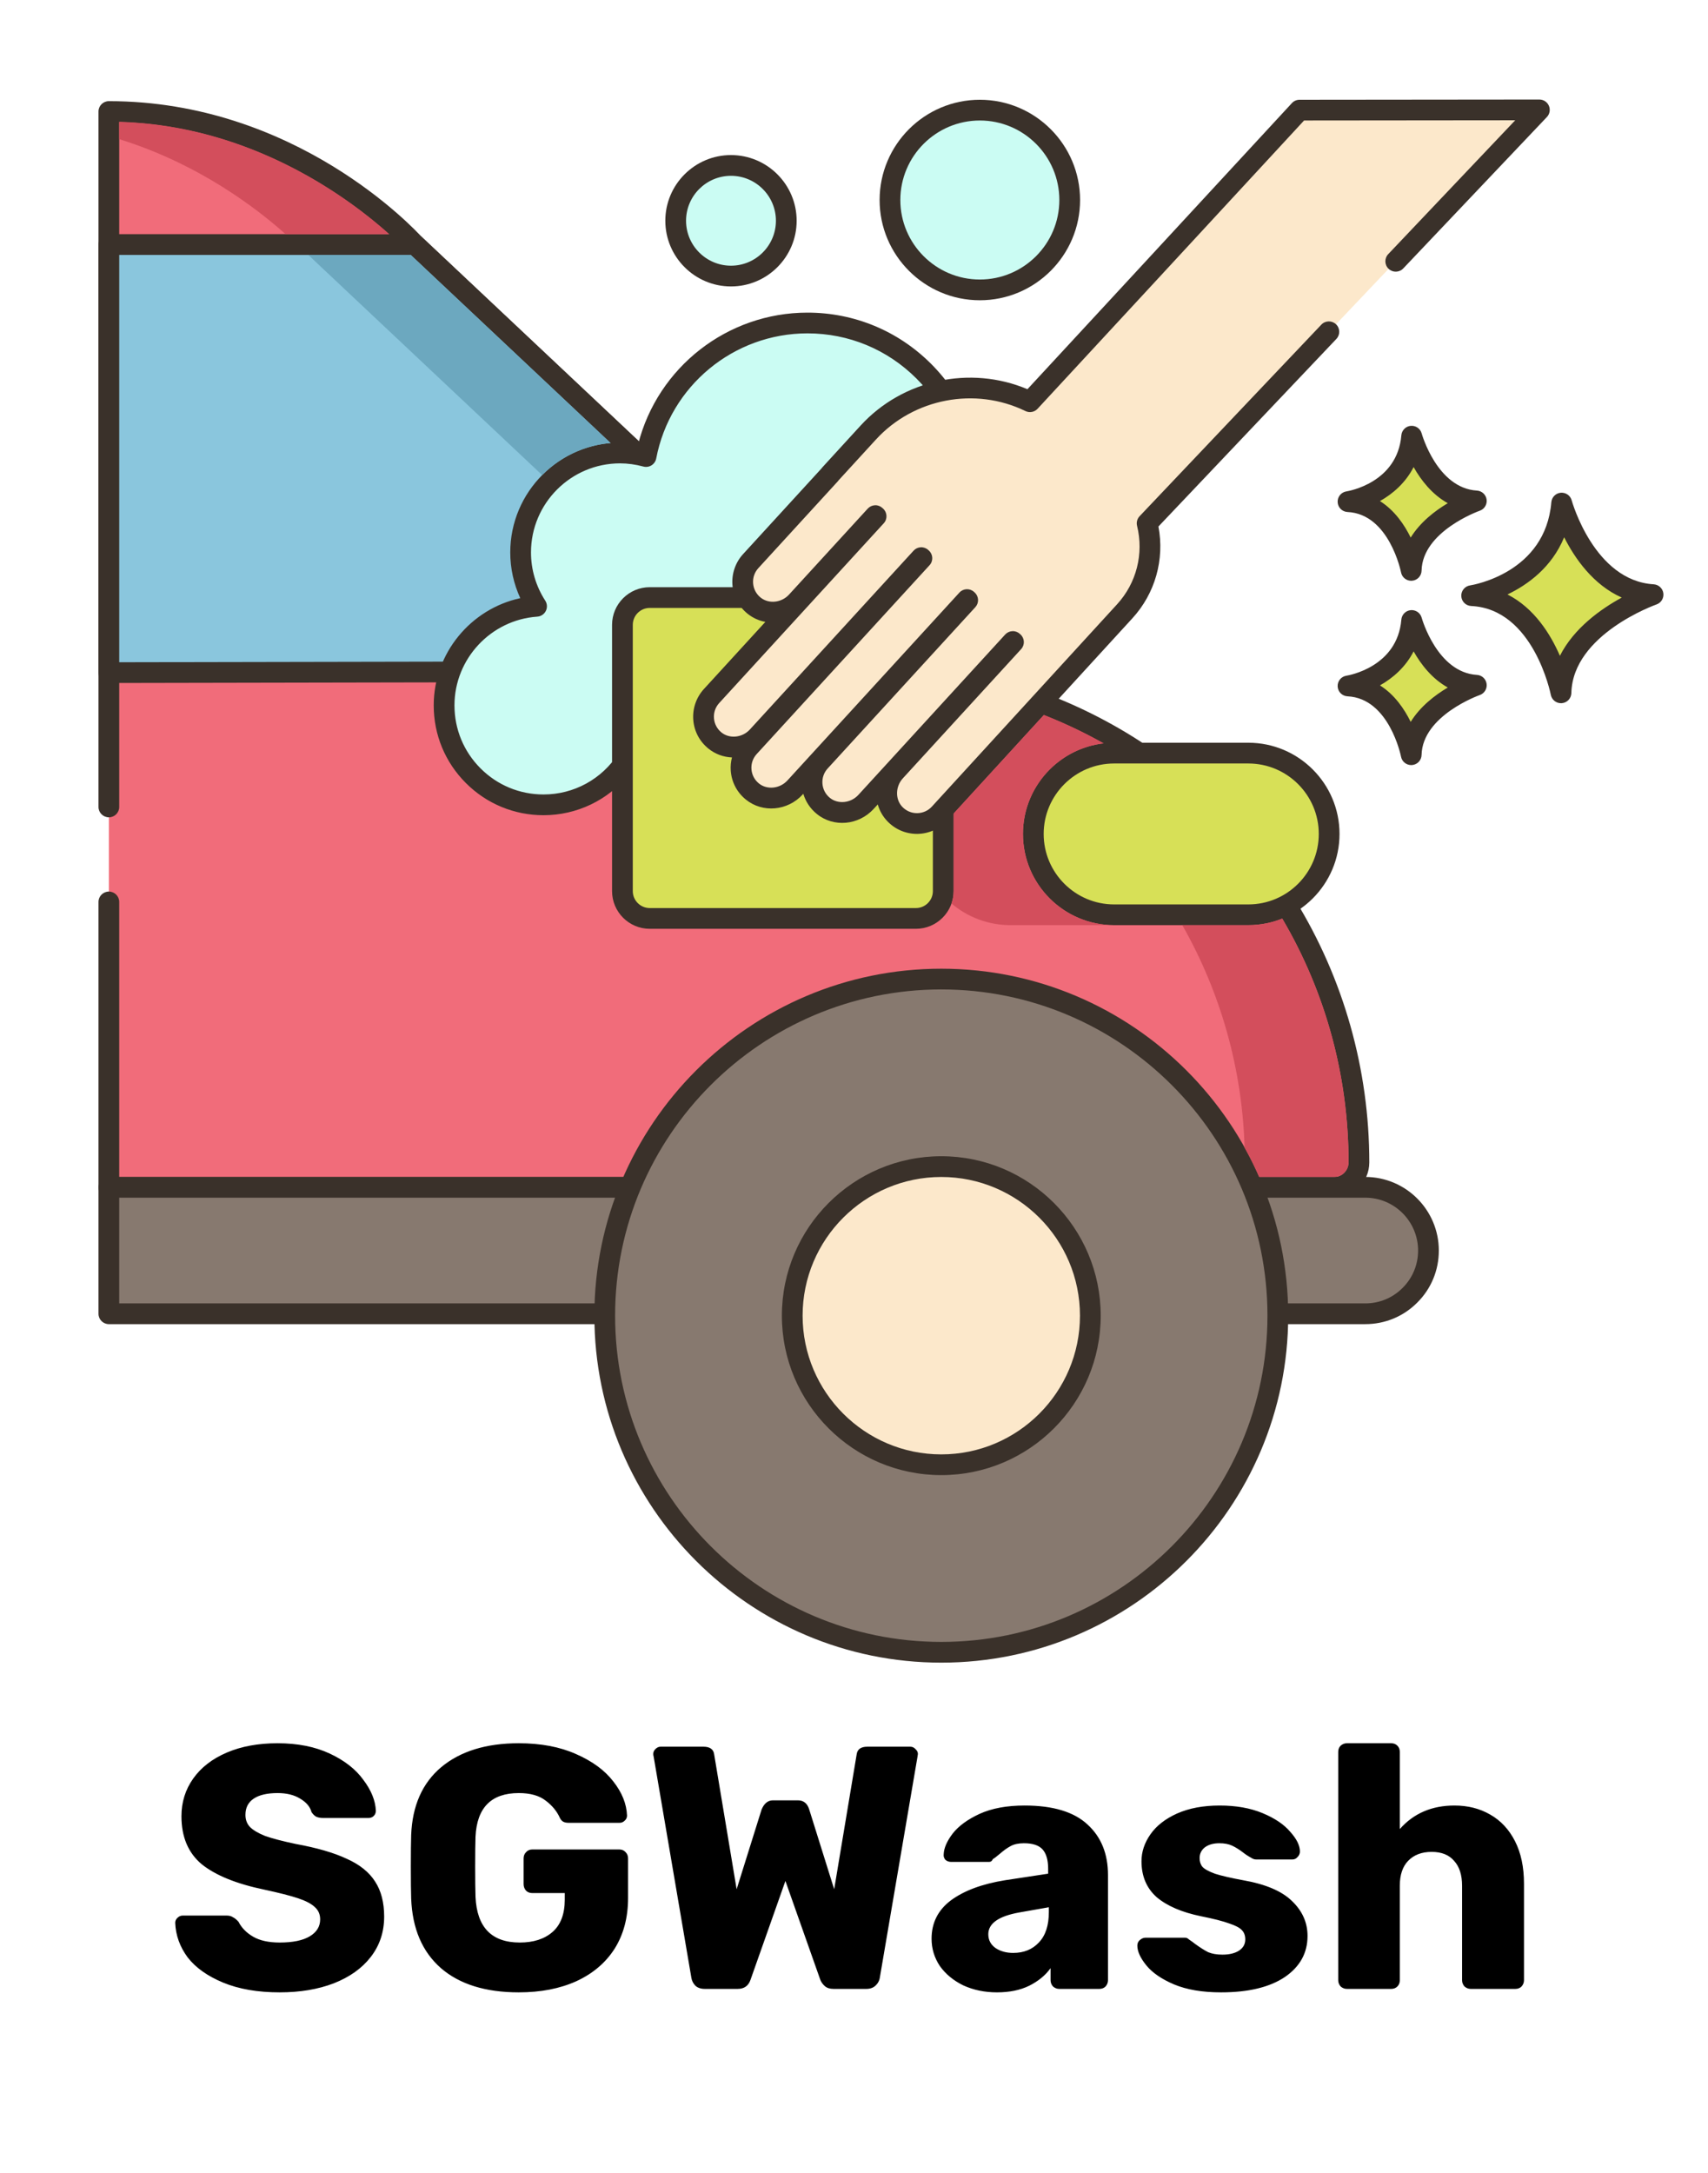 <svg width="158" height="201" viewBox="0 0 158 201" fill="none" xmlns="http://www.w3.org/2000/svg">
<path d="M25.873 184.269C23.847 184.269 22.108 183.97 20.657 183.373C19.207 182.775 18.108 181.997 17.361 181.037C16.636 180.055 16.252 178.989 16.209 177.837C16.209 177.666 16.273 177.517 16.401 177.389C16.551 177.239 16.721 177.165 16.913 177.165H20.945C21.201 177.165 21.404 177.218 21.553 177.325C21.724 177.41 21.895 177.549 22.065 177.741C22.343 178.295 22.791 178.754 23.409 179.117C24.028 179.479 24.849 179.661 25.873 179.661C27.089 179.661 28.017 179.469 28.657 179.085C29.297 178.701 29.617 178.178 29.617 177.517C29.617 177.047 29.447 176.663 29.105 176.365C28.785 176.066 28.273 175.799 27.569 175.565C26.865 175.33 25.82 175.063 24.433 174.765C21.873 174.231 19.953 173.453 18.673 172.429C17.415 171.383 16.785 169.901 16.785 167.981C16.785 166.679 17.148 165.517 17.873 164.493C18.599 163.469 19.633 162.669 20.977 162.093C22.321 161.517 23.889 161.229 25.681 161.229C27.537 161.229 29.148 161.549 30.513 162.189C31.879 162.829 32.913 163.639 33.617 164.621C34.343 165.581 34.727 166.53 34.769 167.469C34.769 167.661 34.705 167.821 34.577 167.949C34.449 168.077 34.289 168.141 34.097 168.141H29.873C29.617 168.141 29.404 168.098 29.233 168.013C29.084 167.927 28.945 167.789 28.817 167.597C28.689 167.106 28.337 166.69 27.761 166.349C27.207 166.007 26.513 165.837 25.681 165.837C24.721 165.837 23.985 166.007 23.473 166.349C22.961 166.69 22.705 167.191 22.705 167.853C22.705 168.301 22.844 168.674 23.121 168.973C23.42 169.271 23.889 169.549 24.529 169.805C25.191 170.039 26.129 170.285 27.345 170.541C29.329 170.903 30.908 171.362 32.081 171.917C33.276 172.45 34.151 173.154 34.705 174.029C35.26 174.882 35.537 175.959 35.537 177.261C35.537 178.69 35.121 179.938 34.289 181.005C33.479 182.05 32.337 182.861 30.865 183.437C29.415 183.991 27.751 184.269 25.873 184.269ZM47.988 184.269C44.916 184.269 42.516 183.522 40.788 182.029C39.06 180.514 38.143 178.37 38.036 175.597C38.015 174.978 38.004 173.997 38.004 172.653C38.004 171.309 38.015 170.327 38.036 169.709C38.143 166.999 39.071 164.909 40.82 163.437C42.591 161.965 44.98 161.229 47.988 161.229C50.015 161.229 51.775 161.559 53.268 162.221C54.783 162.882 55.935 163.725 56.724 164.749C57.535 165.773 57.961 166.829 58.004 167.917C58.004 168.109 57.929 168.269 57.78 168.397C57.652 168.525 57.492 168.589 57.3 168.589H52.628C52.415 168.589 52.244 168.557 52.116 168.493C51.988 168.429 51.881 168.311 51.796 168.141C51.519 167.522 51.081 166.989 50.484 166.541C49.887 166.071 49.055 165.837 47.988 165.837C45.449 165.837 44.116 167.181 43.988 169.869C43.967 170.466 43.956 171.394 43.956 172.653C43.956 173.89 43.967 174.818 43.988 175.437C44.116 178.253 45.481 179.661 48.084 179.661C49.343 179.661 50.345 179.341 51.092 178.701C51.86 178.039 52.244 177.037 52.244 175.693V175.085H49.236C49.001 175.085 48.809 175.01 48.66 174.861C48.511 174.69 48.436 174.487 48.436 174.253V171.885C48.436 171.65 48.511 171.458 48.66 171.309C48.809 171.138 49.001 171.053 49.236 171.053H57.3C57.535 171.053 57.727 171.138 57.876 171.309C58.025 171.458 58.1 171.65 58.1 171.885V175.533C58.1 177.346 57.684 178.914 56.852 180.237C56.02 181.538 54.836 182.541 53.3 183.245C51.785 183.927 50.015 184.269 47.988 184.269ZM65.199 183.949C64.836 183.949 64.548 183.853 64.335 183.661C64.122 183.447 63.994 183.191 63.951 182.893L60.463 162.445C60.442 162.381 60.431 162.306 60.431 162.221C60.431 162.05 60.495 161.901 60.623 161.773C60.772 161.623 60.932 161.549 61.103 161.549H65.071C65.668 161.549 65.999 161.783 66.063 162.253L68.143 174.733L70.447 167.373C70.682 166.797 71.034 166.509 71.503 166.509H73.807C74.34 166.509 74.692 166.797 74.863 167.373L77.167 174.733L79.247 162.253C79.311 161.783 79.642 161.549 80.239 161.549H84.207C84.399 161.549 84.559 161.623 84.687 161.773C84.836 161.901 84.911 162.05 84.911 162.221L84.879 162.445L81.391 182.893C81.348 183.191 81.21 183.447 80.975 183.661C80.762 183.853 80.484 183.949 80.143 183.949H77.103C76.762 183.949 76.495 183.863 76.303 183.693C76.111 183.522 75.972 183.33 75.887 183.117L72.655 173.965L69.423 183.117C69.231 183.671 68.836 183.949 68.239 183.949H65.199ZM92.224 184.269C91.093 184.269 90.058 184.055 89.12 183.629C88.202 183.181 87.477 182.583 86.944 181.837C86.432 181.069 86.176 180.226 86.176 179.309C86.176 177.837 86.773 176.653 87.968 175.757C89.184 174.861 90.848 174.242 92.96 173.901L96.96 173.293V172.845C96.96 172.034 96.789 171.437 96.448 171.053C96.106 170.669 95.53 170.477 94.72 170.477C94.229 170.477 93.824 170.562 93.504 170.733C93.184 170.903 92.853 171.138 92.512 171.437C92.213 171.693 91.989 171.863 91.84 171.949C91.776 172.119 91.658 172.205 91.488 172.205H88C87.786 172.205 87.605 172.141 87.456 172.013C87.328 171.863 87.274 171.693 87.296 171.501C87.317 170.925 87.594 170.285 88.128 169.581C88.682 168.877 89.514 168.269 90.624 167.757C91.754 167.245 93.141 166.989 94.784 166.989C97.408 166.989 99.349 167.575 100.608 168.749C101.866 169.901 102.496 171.458 102.496 173.421V183.149C102.496 183.362 102.421 183.554 102.272 183.725C102.122 183.874 101.93 183.949 101.696 183.949H97.984C97.77 183.949 97.578 183.874 97.408 183.725C97.258 183.554 97.184 183.362 97.184 183.149V182.029C96.714 182.69 96.053 183.234 95.2 183.661C94.368 184.066 93.376 184.269 92.224 184.269ZM93.728 180.621C94.709 180.621 95.498 180.301 96.096 179.661C96.714 179.021 97.024 178.082 97.024 176.845V176.397L94.304 176.877C92.384 177.218 91.424 177.89 91.424 178.893C91.424 179.426 91.648 179.853 92.096 180.173C92.544 180.471 93.088 180.621 93.728 180.621ZM112.955 184.269C111.227 184.269 109.776 184.023 108.603 183.533C107.451 183.042 106.597 182.455 106.043 181.773C105.488 181.09 105.211 180.482 105.211 179.949C105.211 179.735 105.285 179.565 105.435 179.437C105.605 179.287 105.787 179.213 105.979 179.213H109.627C109.755 179.213 109.872 179.266 109.979 179.373C110.235 179.543 110.427 179.682 110.555 179.789C111.024 180.13 111.429 180.386 111.771 180.557C112.133 180.706 112.571 180.781 113.083 180.781C113.701 180.781 114.203 180.663 114.587 180.429C114.992 180.173 115.195 179.821 115.195 179.373C115.195 179.01 115.088 178.722 114.875 178.509C114.683 178.295 114.299 178.093 113.723 177.901C113.147 177.687 112.272 177.463 111.099 177.229C109.328 176.866 107.963 176.279 107.003 175.469C106.064 174.637 105.595 173.527 105.595 172.141C105.595 171.266 105.872 170.434 106.427 169.645C106.981 168.855 107.803 168.215 108.891 167.725C110 167.234 111.312 166.989 112.827 166.989C114.341 166.989 115.664 167.223 116.795 167.693C117.925 168.162 118.779 168.738 119.355 169.421C119.952 170.082 120.251 170.69 120.251 171.245C120.251 171.437 120.176 171.607 120.027 171.757C119.899 171.906 119.739 171.981 119.547 171.981H116.219C116.048 171.981 115.888 171.927 115.739 171.821C115.461 171.671 115.216 171.511 115.003 171.341C114.64 171.063 114.299 170.85 113.979 170.701C113.659 170.551 113.264 170.477 112.795 170.477C112.24 170.477 111.792 170.605 111.451 170.861C111.131 171.117 110.971 171.447 110.971 171.853C110.971 172.173 111.056 172.439 111.227 172.653C111.419 172.866 111.803 173.079 112.379 173.293C112.976 173.485 113.851 173.687 115.003 173.901C117.072 174.263 118.576 174.903 119.515 175.821C120.475 176.738 120.955 177.815 120.955 179.053C120.955 180.631 120.251 181.901 118.843 182.861C117.435 183.799 115.472 184.269 112.955 184.269ZM124.594 183.949C124.381 183.949 124.189 183.874 124.018 183.725C123.869 183.554 123.794 183.362 123.794 183.149V162.029C123.794 161.794 123.869 161.602 124.018 161.453C124.189 161.303 124.381 161.229 124.594 161.229H128.69C128.925 161.229 129.117 161.303 129.266 161.453C129.416 161.602 129.49 161.794 129.49 162.029V169.165C130.77 167.714 132.456 166.989 134.546 166.989C135.784 166.989 136.882 167.266 137.842 167.821C138.824 168.375 139.592 169.197 140.146 170.285C140.701 171.373 140.978 172.685 140.978 174.221V183.149C140.978 183.362 140.904 183.554 140.754 183.725C140.605 183.874 140.413 183.949 140.178 183.949H136.05C135.837 183.949 135.645 183.874 135.474 183.725C135.325 183.554 135.25 183.362 135.25 183.149V174.413C135.25 173.41 135.005 172.642 134.514 172.109C134.045 171.554 133.352 171.277 132.434 171.277C131.517 171.277 130.792 171.554 130.258 172.109C129.746 172.642 129.49 173.41 129.49 174.413V183.149C129.49 183.383 129.416 183.575 129.266 183.725C129.117 183.874 128.925 183.949 128.69 183.949H124.594Z" fill="black"/>
<path d="M144.464 46.528C143.841 53.923 136.136 55.09 136.136 55.09C142.752 55.401 144.401 64.08 144.401 64.08C144.542 57.892 152.919 54.999 152.919 54.999C146.643 54.623 144.464 46.528 144.464 46.528Z" fill="#D7E057"/>
<path d="M152.976 54.041C147.473 53.712 145.41 46.352 145.39 46.278C145.269 45.829 144.845 45.534 144.377 45.573C143.914 45.615 143.547 45.983 143.508 46.447C142.959 52.979 136.275 54.097 135.992 54.142C135.504 54.215 135.152 54.647 135.178 55.14C135.204 55.632 135.598 56.025 136.091 56.048C141.863 56.32 143.444 64.181 143.458 64.26C143.546 64.715 143.944 65.038 144.4 65.038C144.427 65.038 144.454 65.037 144.481 65.035C144.969 64.994 145.348 64.592 145.36 64.102C145.484 58.661 153.156 55.932 153.233 55.905C153.665 55.755 153.931 55.321 153.869 54.867C153.806 54.415 153.432 54.069 152.976 54.041ZM144.301 60.656C143.434 58.655 141.929 56.24 139.45 54.981C141.324 54.082 143.548 52.478 144.694 49.691C145.686 51.655 147.38 54.09 150.023 55.268C148.101 56.317 145.597 58.085 144.301 60.656Z" fill="#3A312A"/>
<path d="M130.589 57.386C130.148 62.616 124.698 63.442 124.698 63.442C129.377 63.662 130.544 69.801 130.544 69.801C130.644 65.424 136.569 63.378 136.569 63.378C132.13 63.112 130.589 57.386 130.589 57.386Z" fill="#D7E057"/>
<path d="M136.626 62.42C132.939 62.199 131.528 57.186 131.514 57.136C131.393 56.687 130.964 56.391 130.503 56.431C130.039 56.473 129.672 56.842 129.633 57.306C129.263 61.699 124.743 62.464 124.555 62.494C124.067 62.568 123.715 62.999 123.741 63.492C123.766 63.985 124.161 64.377 124.654 64.401C128.513 64.583 129.593 69.928 129.603 69.981C129.689 70.437 130.088 70.761 130.544 70.761C130.571 70.761 130.597 70.76 130.624 70.758C131.114 70.718 131.493 70.314 131.504 69.824C131.587 66.172 136.831 64.303 136.883 64.285C137.316 64.135 137.582 63.701 137.52 63.248C137.457 62.793 137.083 62.447 136.626 62.42ZM130.497 66.765C129.906 65.56 129.001 64.241 127.653 63.389C128.84 62.723 130.018 61.707 130.768 60.245C131.444 61.444 132.465 62.774 133.928 63.586C132.745 64.29 131.377 65.338 130.497 66.765Z" fill="#3A312A"/>
<path d="M130.589 40.34C130.148 45.571 124.698 46.397 124.698 46.397C129.377 46.617 130.544 52.755 130.544 52.755C130.644 48.378 136.569 46.332 136.569 46.332C132.13 46.066 130.589 40.34 130.589 40.34Z" fill="#D7E057"/>
<path d="M136.626 45.374C132.939 45.154 131.528 40.14 131.514 40.09C131.393 39.641 130.964 39.345 130.503 39.385C130.039 39.427 129.672 39.796 129.633 40.26C129.263 44.654 124.743 45.418 124.555 45.448C124.067 45.521 123.715 45.953 123.741 46.446C123.766 46.938 124.161 47.331 124.654 47.355C128.513 47.536 129.593 52.882 129.603 52.934C129.689 53.39 130.088 53.715 130.544 53.715C130.571 53.715 130.597 53.713 130.624 53.711C131.114 53.671 131.493 53.267 131.504 52.777C131.587 49.126 136.831 47.256 136.883 47.238C137.316 47.089 137.582 46.654 137.52 46.201C137.457 45.748 137.083 45.402 136.626 45.374ZM130.497 49.719C129.906 48.513 129.001 47.195 127.653 46.343C128.84 45.677 130.018 44.661 130.768 43.199C131.444 44.397 132.465 45.728 133.927 46.539C132.745 47.243 131.377 48.292 130.497 49.719Z" fill="#3A312A"/>
<path d="M119.001 83.723C117.46 81.222 115.688 78.888 113.712 76.74C111.244 74.061 108.456 71.675 105.412 69.655C99.267 65.569 92.073 62.941 84.317 62.263C83.76 62.205 83.21 62.173 82.654 62.148C81.874 62.103 81.1 62.077 80.307 62.077L80.263 62.039L72.596 54.826L38.372 22.617C38.372 22.617 27.335 10.294 10.07 10.294V109.812H123.387C124.666 109.812 125.708 108.776 125.708 107.491C125.708 98.775 123.252 90.635 119.001 83.723Z" fill="#F16C7A"/>
<path d="M119.817 83.239C118.256 80.707 116.44 78.308 114.418 76.11C111.887 73.363 109.035 70.928 105.944 68.876C99.525 64.609 92.076 61.998 84.415 61.329C83.796 61.265 83.2 61.233 82.709 61.21C82.002 61.17 81.337 61.147 80.686 61.14L39.058 21.966C38.285 21.114 27.296 9.356 10.07 9.356C9.541 9.356 9.111 9.785 9.111 10.315V74.633C9.111 75.163 9.541 75.592 10.07 75.592C10.6 75.592 11.029 75.163 11.029 74.633V11.286C27.101 11.729 37.552 23.159 37.658 23.277C37.676 23.296 37.696 23.316 37.715 23.335L79.605 62.757C79.617 62.768 79.673 62.816 79.684 62.826C79.859 62.974 80.079 63.056 80.308 63.056C81.043 63.056 81.792 63.078 82.61 63.125C83.085 63.146 83.647 63.177 84.233 63.237C91.59 63.88 98.73 66.382 104.882 70.472C107.846 72.441 110.58 74.774 113.006 77.408C114.945 79.516 116.687 81.816 118.184 84.244C122.479 91.226 124.75 99.272 124.75 107.51C124.75 108.261 124.139 108.872 123.388 108.872H11.029V83.419C11.029 82.889 10.6 82.46 10.07 82.46C9.541 82.46 9.111 82.889 9.111 83.419V109.831C9.111 110.361 9.541 110.791 10.07 110.791H123.387C125.196 110.791 126.668 109.319 126.668 107.51C126.668 98.917 124.298 90.524 119.817 83.239Z" fill="#3A312A"/>
<path d="M80.263 62.039L72.596 54.826L38.372 22.617H10.069V62.212L80.307 62.077L80.263 62.039Z" fill="#8AC6DD"/>
<path d="M80.92 61.34L39.029 21.918C38.852 21.75 38.616 21.657 38.372 21.657H10.07C9.541 21.657 9.111 22.086 9.111 22.616V62.211C9.111 62.465 9.212 62.71 9.392 62.89C9.572 63.07 9.816 63.17 10.07 63.17H10.072L80.309 63.036C80.702 63.035 81.032 62.775 81.176 62.41C81.321 62.045 81.206 61.609 80.92 61.34ZM11.029 61.25V23.576H37.992L77.89 61.122L11.029 61.25Z" fill="#3A312A"/>
<path d="M126.297 109.812H10.069V121.508H126.296C127.907 121.508 129.372 120.856 130.427 119.794C131.488 118.739 132.141 117.281 132.141 115.663C132.141 112.434 129.525 109.812 126.297 109.812Z" fill="#87796F"/>
<path d="M126.297 108.853H10.07C9.541 108.853 9.111 109.282 9.111 109.812V121.508C9.111 122.038 9.541 122.467 10.07 122.467H126.297C128.119 122.467 129.827 121.758 131.104 120.475C132.392 119.195 133.1 117.486 133.1 115.663C133.1 111.908 130.048 108.853 126.297 108.853ZM129.747 119.118C128.83 120.04 127.604 120.549 126.297 120.549H11.029V110.772H126.297C128.991 110.772 131.182 112.966 131.182 115.663C131.181 116.971 130.673 118.197 129.747 119.118Z" fill="#3A312A"/>
<path d="M87.074 152.816C104.267 152.816 118.206 138.878 118.206 121.684C118.206 104.491 104.267 90.553 87.074 90.553C69.88 90.553 55.942 104.491 55.942 121.684C55.942 138.878 69.88 152.816 87.074 152.816Z" fill="#87796F"/>
<path d="M87.075 89.593C69.379 89.593 54.983 103.989 54.983 121.684C54.983 139.379 69.379 153.775 87.075 153.775C104.769 153.775 119.165 139.379 119.165 121.684C119.165 103.989 104.769 89.593 87.075 89.593ZM87.075 151.857C70.437 151.857 56.901 138.321 56.901 121.684C56.901 105.046 70.437 91.511 87.075 91.511C103.712 91.511 117.247 105.046 117.247 121.684C117.246 138.321 103.711 151.857 87.075 151.857Z" fill="#3A312A"/>
<path d="M90.269 135.09C97.676 133.324 102.249 125.888 100.483 118.481C98.717 111.074 91.281 106.501 83.874 108.267C76.467 110.033 71.894 117.469 73.66 124.876C75.426 132.283 82.862 136.856 90.269 135.09Z" fill="#FCE8CB"/>
<path d="M87.075 106.937C78.944 106.937 72.328 113.552 72.328 121.683C72.328 129.815 78.944 136.43 87.075 136.43C95.206 136.43 101.822 129.815 101.822 121.683C101.821 113.552 95.205 106.937 87.075 106.937ZM87.075 134.513C80.001 134.513 74.246 128.758 74.246 121.684C74.246 114.61 80.001 108.856 87.075 108.856C94.148 108.856 99.903 114.61 99.903 121.684C99.903 128.758 94.148 134.513 87.075 134.513Z" fill="#3A312A"/>
<path d="M115.478 69.653H103.064C98.935 69.653 95.588 73.001 95.588 77.13C95.588 81.259 98.935 84.606 103.064 84.606H115.478C119.607 84.606 122.954 81.259 122.954 77.13C122.954 73.001 119.607 69.653 115.478 69.653Z" fill="#D7E057"/>
<path d="M115.478 68.694H103.064C98.412 68.694 94.628 72.478 94.628 77.13C94.628 81.781 98.412 85.566 103.064 85.566H115.478C120.129 85.566 123.913 81.781 123.913 77.13C123.914 72.478 120.129 68.694 115.478 68.694ZM115.478 83.648H103.064C99.47 83.648 96.546 80.724 96.546 77.13C96.546 73.537 99.47 70.613 103.064 70.613H115.478C119.071 70.613 121.995 73.537 121.995 77.13C121.995 80.724 119.072 83.648 115.478 83.648Z" fill="#3A312A"/>
<path d="M90.64 26.812C95.231 26.812 98.953 23.09 98.953 18.499C98.953 13.908 95.231 10.186 90.64 10.186C86.049 10.186 82.327 13.908 82.327 18.499C82.327 23.09 86.049 26.812 90.64 26.812Z" fill="#CBFCF3"/>
<path d="M90.641 9.227C85.528 9.227 81.369 13.386 81.369 18.499C81.369 23.611 85.528 27.771 90.641 27.771C95.753 27.771 99.913 23.611 99.913 18.499C99.913 13.386 95.753 9.227 90.641 9.227ZM90.641 25.852C86.586 25.852 83.287 22.553 83.287 18.499C83.287 14.444 86.586 11.145 90.641 11.145C94.696 11.145 97.995 14.444 97.995 18.499C97.995 22.553 94.696 25.852 90.641 25.852Z" fill="#3A312A"/>
<path d="M67.62 25.533C70.445 25.533 72.736 23.242 72.736 20.417C72.736 17.592 70.445 15.302 67.62 15.302C64.795 15.302 62.505 17.592 62.505 20.417C62.505 23.242 64.795 25.533 67.62 25.533Z" fill="#CBFCF3"/>
<path d="M67.621 14.342C64.271 14.342 61.546 17.068 61.546 20.417C61.546 23.767 64.271 26.492 67.621 26.492C70.97 26.492 73.695 23.767 73.695 20.417C73.695 17.067 70.97 14.342 67.621 14.342ZM67.621 24.573C65.329 24.573 63.464 22.709 63.464 20.417C63.464 18.125 65.329 16.261 67.621 16.261C69.912 16.261 71.777 18.125 71.777 20.417C71.777 22.709 69.912 24.573 67.621 24.573Z" fill="#3A312A"/>
<path d="M89.853 46.159C89.878 45.804 89.907 45.451 89.907 45.09C89.911 36.689 83.103 29.876 74.701 29.873C67.277 29.87 61.102 35.189 59.762 42.223C58.996 42.016 58.194 41.895 57.362 41.895C52.282 41.893 48.163 46.01 48.161 51.09C48.16 52.929 48.705 54.638 49.635 56.075C44.858 56.407 41.083 60.377 41.081 65.238C41.079 70.317 45.196 74.437 50.276 74.439C53.519 74.44 56.364 72.758 58.003 70.223C60.339 72.396 63.461 73.736 66.903 73.737C73.797 73.74 79.436 68.407 79.946 61.643C81.387 62.579 83.102 63.129 84.948 63.13C90.028 63.132 94.148 59.015 94.15 53.935C94.15 50.658 92.433 47.789 89.853 46.159Z" fill="#CBFCF3"/>
<path d="M90.847 45.671C90.859 45.479 90.866 45.285 90.866 45.09C90.868 40.771 89.187 36.709 86.134 33.654C83.081 30.599 79.02 28.915 74.701 28.914H74.695C67.276 28.914 60.841 33.974 59.033 41.081C58.472 40.985 57.914 40.936 57.363 40.936H57.359C51.76 40.936 47.203 45.49 47.202 51.089C47.201 52.558 47.519 53.998 48.129 55.323C43.539 56.316 40.123 60.422 40.122 65.237C40.12 67.95 41.176 70.501 43.094 72.42C45.011 74.339 47.562 75.396 50.274 75.397H50.279C53.369 75.397 56.245 74.006 58.166 71.629C60.651 73.612 63.713 74.694 66.902 74.695H66.906C73.714 74.694 79.521 69.735 80.716 63.16C82.039 63.77 83.478 64.088 84.947 64.088H84.951C87.663 64.088 90.212 63.032 92.131 61.116C94.05 59.198 95.107 56.648 95.108 53.935C95.109 50.629 93.526 47.581 90.847 45.671ZM90.775 59.76C89.219 61.315 87.152 62.171 84.953 62.171H84.95C83.358 62.17 81.809 61.71 80.469 60.839C80.185 60.654 79.824 60.632 79.521 60.783C79.217 60.933 79.016 61.233 78.99 61.57C78.516 67.855 73.209 72.777 66.907 72.777H66.904C63.842 72.776 60.913 71.619 58.657 69.52C58.45 69.327 58.169 69.234 57.886 69.27C57.604 69.305 57.353 69.463 57.199 69.701C55.67 72.067 53.083 73.479 50.281 73.479H50.276C48.076 73.479 46.007 72.621 44.452 71.065C42.896 69.508 42.041 67.439 42.041 65.238C42.042 60.935 45.407 57.331 49.7 57.032C50.039 57.009 50.341 56.808 50.492 56.504C50.644 56.201 50.624 55.839 50.44 55.555C49.575 54.218 49.119 52.674 49.12 51.09C49.122 46.548 52.817 42.855 57.359 42.855H57.362C58.065 42.855 58.788 42.954 59.511 43.149C59.77 43.219 60.044 43.178 60.271 43.036C60.497 42.894 60.654 42.665 60.704 42.403C61.983 35.697 67.865 30.832 74.696 30.832H74.701C78.508 30.834 82.086 32.317 84.778 35.011C87.468 37.703 88.949 41.283 88.948 45.09C88.948 45.381 88.927 45.667 88.906 45.953L88.896 46.092C88.871 46.444 89.042 46.782 89.34 46.97C91.751 48.494 93.192 51.098 93.19 53.936C93.189 56.135 92.331 58.204 90.775 59.76Z" fill="#3A312A"/>
<path d="M84.728 55.267H60.104C58.709 55.267 57.578 56.398 57.578 57.794V82.417C57.578 83.812 58.709 84.944 60.104 84.944H84.728C86.123 84.944 87.254 83.813 87.254 82.417V57.794C87.254 56.398 86.123 55.267 84.728 55.267Z" fill="#D7E057"/>
<path d="M84.728 54.308H60.104C58.182 54.308 56.619 55.871 56.619 57.794V82.417C56.619 84.339 58.182 85.903 60.104 85.903H84.728C86.65 85.903 88.214 84.339 88.214 82.417V57.794C88.214 55.871 86.649 54.308 84.728 54.308ZM86.296 82.417C86.296 83.281 85.592 83.984 84.728 83.984H60.104C59.24 83.984 58.537 83.281 58.537 82.417V57.794C58.537 56.929 59.24 56.226 60.104 56.226H84.728C85.593 56.226 86.296 56.93 86.296 57.794V82.417Z" fill="#3A312A"/>
<path d="M120.214 10.186C110.434 20.783 95.852 36.536 95.278 37.157C90.341 34.752 84.217 35.75 80.319 40.007L76.793 43.858L76.801 43.865L69.446 51.897C68.351 53.093 68.476 54.976 69.755 56.013C70.933 56.968 72.675 56.76 73.699 55.641L80.978 47.691L81.045 47.752L65.825 64.375C64.729 65.571 64.854 67.453 66.133 68.49C67.311 69.445 69.053 69.236 70.077 68.118L85.222 51.577L85.281 51.63L69.293 69.092C68.198 70.288 68.323 72.17 69.602 73.207C70.78 74.163 72.522 73.954 73.545 72.835L89.459 55.456L89.517 55.509L75.859 70.426C74.764 71.622 74.889 73.505 76.168 74.542C77.346 75.497 79.088 75.288 80.112 74.17L93.695 59.334L93.754 59.388L82.81 71.34C81.787 72.459 81.731 74.212 82.787 75.301C83.932 76.483 85.818 76.443 86.914 75.247L104.046 56.535C106.131 54.259 106.802 51.193 106.116 48.406L122.927 30.688L129.112 24.17L142.401 10.165L120.214 10.186Z" fill="#FCE8CB"/>
<path d="M143.282 9.785C143.131 9.433 142.785 9.205 142.401 9.205H142.4L120.213 9.227C119.945 9.227 119.691 9.338 119.509 9.535C111.181 18.559 99.371 31.322 95.694 35.295L95.044 35.997C89.765 33.766 83.513 35.099 79.611 39.359L76.085 43.21C76.053 43.245 76.024 43.281 75.999 43.319L68.738 51.249C68.035 52.016 67.676 53.052 67.754 54.09C67.832 55.143 68.327 56.091 69.15 56.758C69.642 57.157 70.209 57.409 70.8 57.517L65.115 63.726C64.412 64.493 64.054 65.529 64.131 66.567C64.209 67.619 64.705 68.567 65.528 69.233C66.166 69.751 66.933 70.022 67.711 70.054C67.608 70.452 67.569 70.868 67.599 71.284C67.677 72.337 68.173 73.284 68.997 73.951C70.549 75.21 72.858 75.003 74.252 73.481L74.312 73.416C74.526 74.145 74.956 74.791 75.564 75.284C77.116 76.545 79.424 76.337 80.819 74.815L81.199 74.401C81.36 74.975 81.66 75.514 82.098 75.966C82.822 76.714 83.788 77.124 84.823 77.124C84.841 77.124 84.86 77.124 84.879 77.124C85.919 77.109 86.919 76.66 87.621 75.893L104.755 57.181C106.86 54.882 107.741 51.744 107.162 48.696L123.624 31.346C123.988 30.962 123.973 30.355 123.588 29.99C123.204 29.626 122.597 29.641 122.232 30.025L105.42 47.743C105.195 47.98 105.106 48.316 105.185 48.633C105.821 51.217 105.131 53.929 103.34 55.885L86.206 74.598C85.854 74.982 85.373 75.198 84.851 75.206H84.824C84.313 75.206 83.834 75.003 83.476 74.632C82.801 73.936 82.821 72.748 83.519 71.986L94.461 60.035C94.819 59.645 94.793 59.039 94.403 58.681L94.344 58.627C94.158 58.454 93.912 58.363 93.654 58.374C93.4 58.385 93.16 58.497 92.987 58.684L79.404 73.519C78.705 74.282 77.526 74.405 76.772 73.795C76.364 73.464 76.119 72.995 76.08 72.475C76.041 71.955 76.215 71.456 76.567 71.072L90.225 56.155C90.397 55.967 90.487 55.718 90.476 55.464C90.464 55.209 90.352 54.97 90.164 54.798L90.104 54.745C89.715 54.389 89.109 54.415 88.751 54.806L72.838 72.186C72.139 72.948 70.959 73.071 70.205 72.461C69.798 72.13 69.552 71.662 69.514 71.142C69.475 70.621 69.648 70.123 70.001 69.738L85.989 52.276C86.346 51.886 86.32 51.281 85.93 50.923L85.872 50.869C85.684 50.696 85.433 50.605 85.181 50.616C84.927 50.627 84.687 50.739 84.515 50.926L69.369 67.468C68.672 68.231 67.491 68.353 66.737 67.743C66.33 67.412 66.085 66.943 66.046 66.424C66.007 65.904 66.18 65.405 66.532 65.021L81.753 48.397C82.11 48.007 82.084 47.402 81.695 47.044L81.628 46.983C81.441 46.81 81.19 46.716 80.938 46.73C80.684 46.741 80.444 46.853 80.271 47.041L72.991 54.991C72.294 55.753 71.112 55.877 70.359 55.266C69.952 54.936 69.706 54.468 69.667 53.947C69.628 53.427 69.802 52.928 70.154 52.543L77.508 44.511C77.54 44.476 77.569 44.44 77.595 44.401L81.027 40.654C84.521 36.837 90.209 35.753 94.859 38.018C95.241 38.203 95.696 38.117 95.983 37.806L97.102 36.596C100.738 32.668 112.324 20.148 120.635 11.143L140.167 11.124L128.418 23.507C128.054 23.892 128.069 24.499 128.454 24.863C128.838 25.227 129.444 25.212 129.81 24.827L143.097 10.823C143.361 10.546 143.434 10.138 143.282 9.785Z" fill="#3A312A"/>
<path d="M94.631 77.13C94.631 72.807 97.899 69.233 102.1 68.753C100.316 67.749 98.468 66.873 96.569 66.125L88.217 75.25V82.418C88.217 82.821 88.147 83.205 88.019 83.563C89.49 84.81 91.395 85.564 93.474 85.564H103.065C98.41 85.564 94.631 81.785 94.631 77.13Z" fill="#D34E5C"/>
<path d="M118.616 84.957C117.644 85.347 116.589 85.564 115.477 85.564H109.37C112.938 91.837 114.92 98.897 115.131 106.148C115.63 107.024 116.078 107.926 116.48 108.853H123.387C124.135 108.853 124.749 108.239 124.749 107.491C124.749 99.536 122.626 91.767 118.616 84.957Z" fill="#D34E5C"/>
<path d="M11.029 11.266V12.871C18.465 15.173 23.862 19.368 26.414 21.657H36.006C32.457 18.473 23.415 11.605 11.029 11.266Z" fill="#D34E5C"/>
<path d="M37.994 23.576H28.518L50.15 43.936C50.157 43.93 50.169 43.917 50.176 43.91C51.889 42.197 54.102 41.18 56.481 40.975L37.994 23.576Z" fill="#6CA8BF"/>
</svg>
